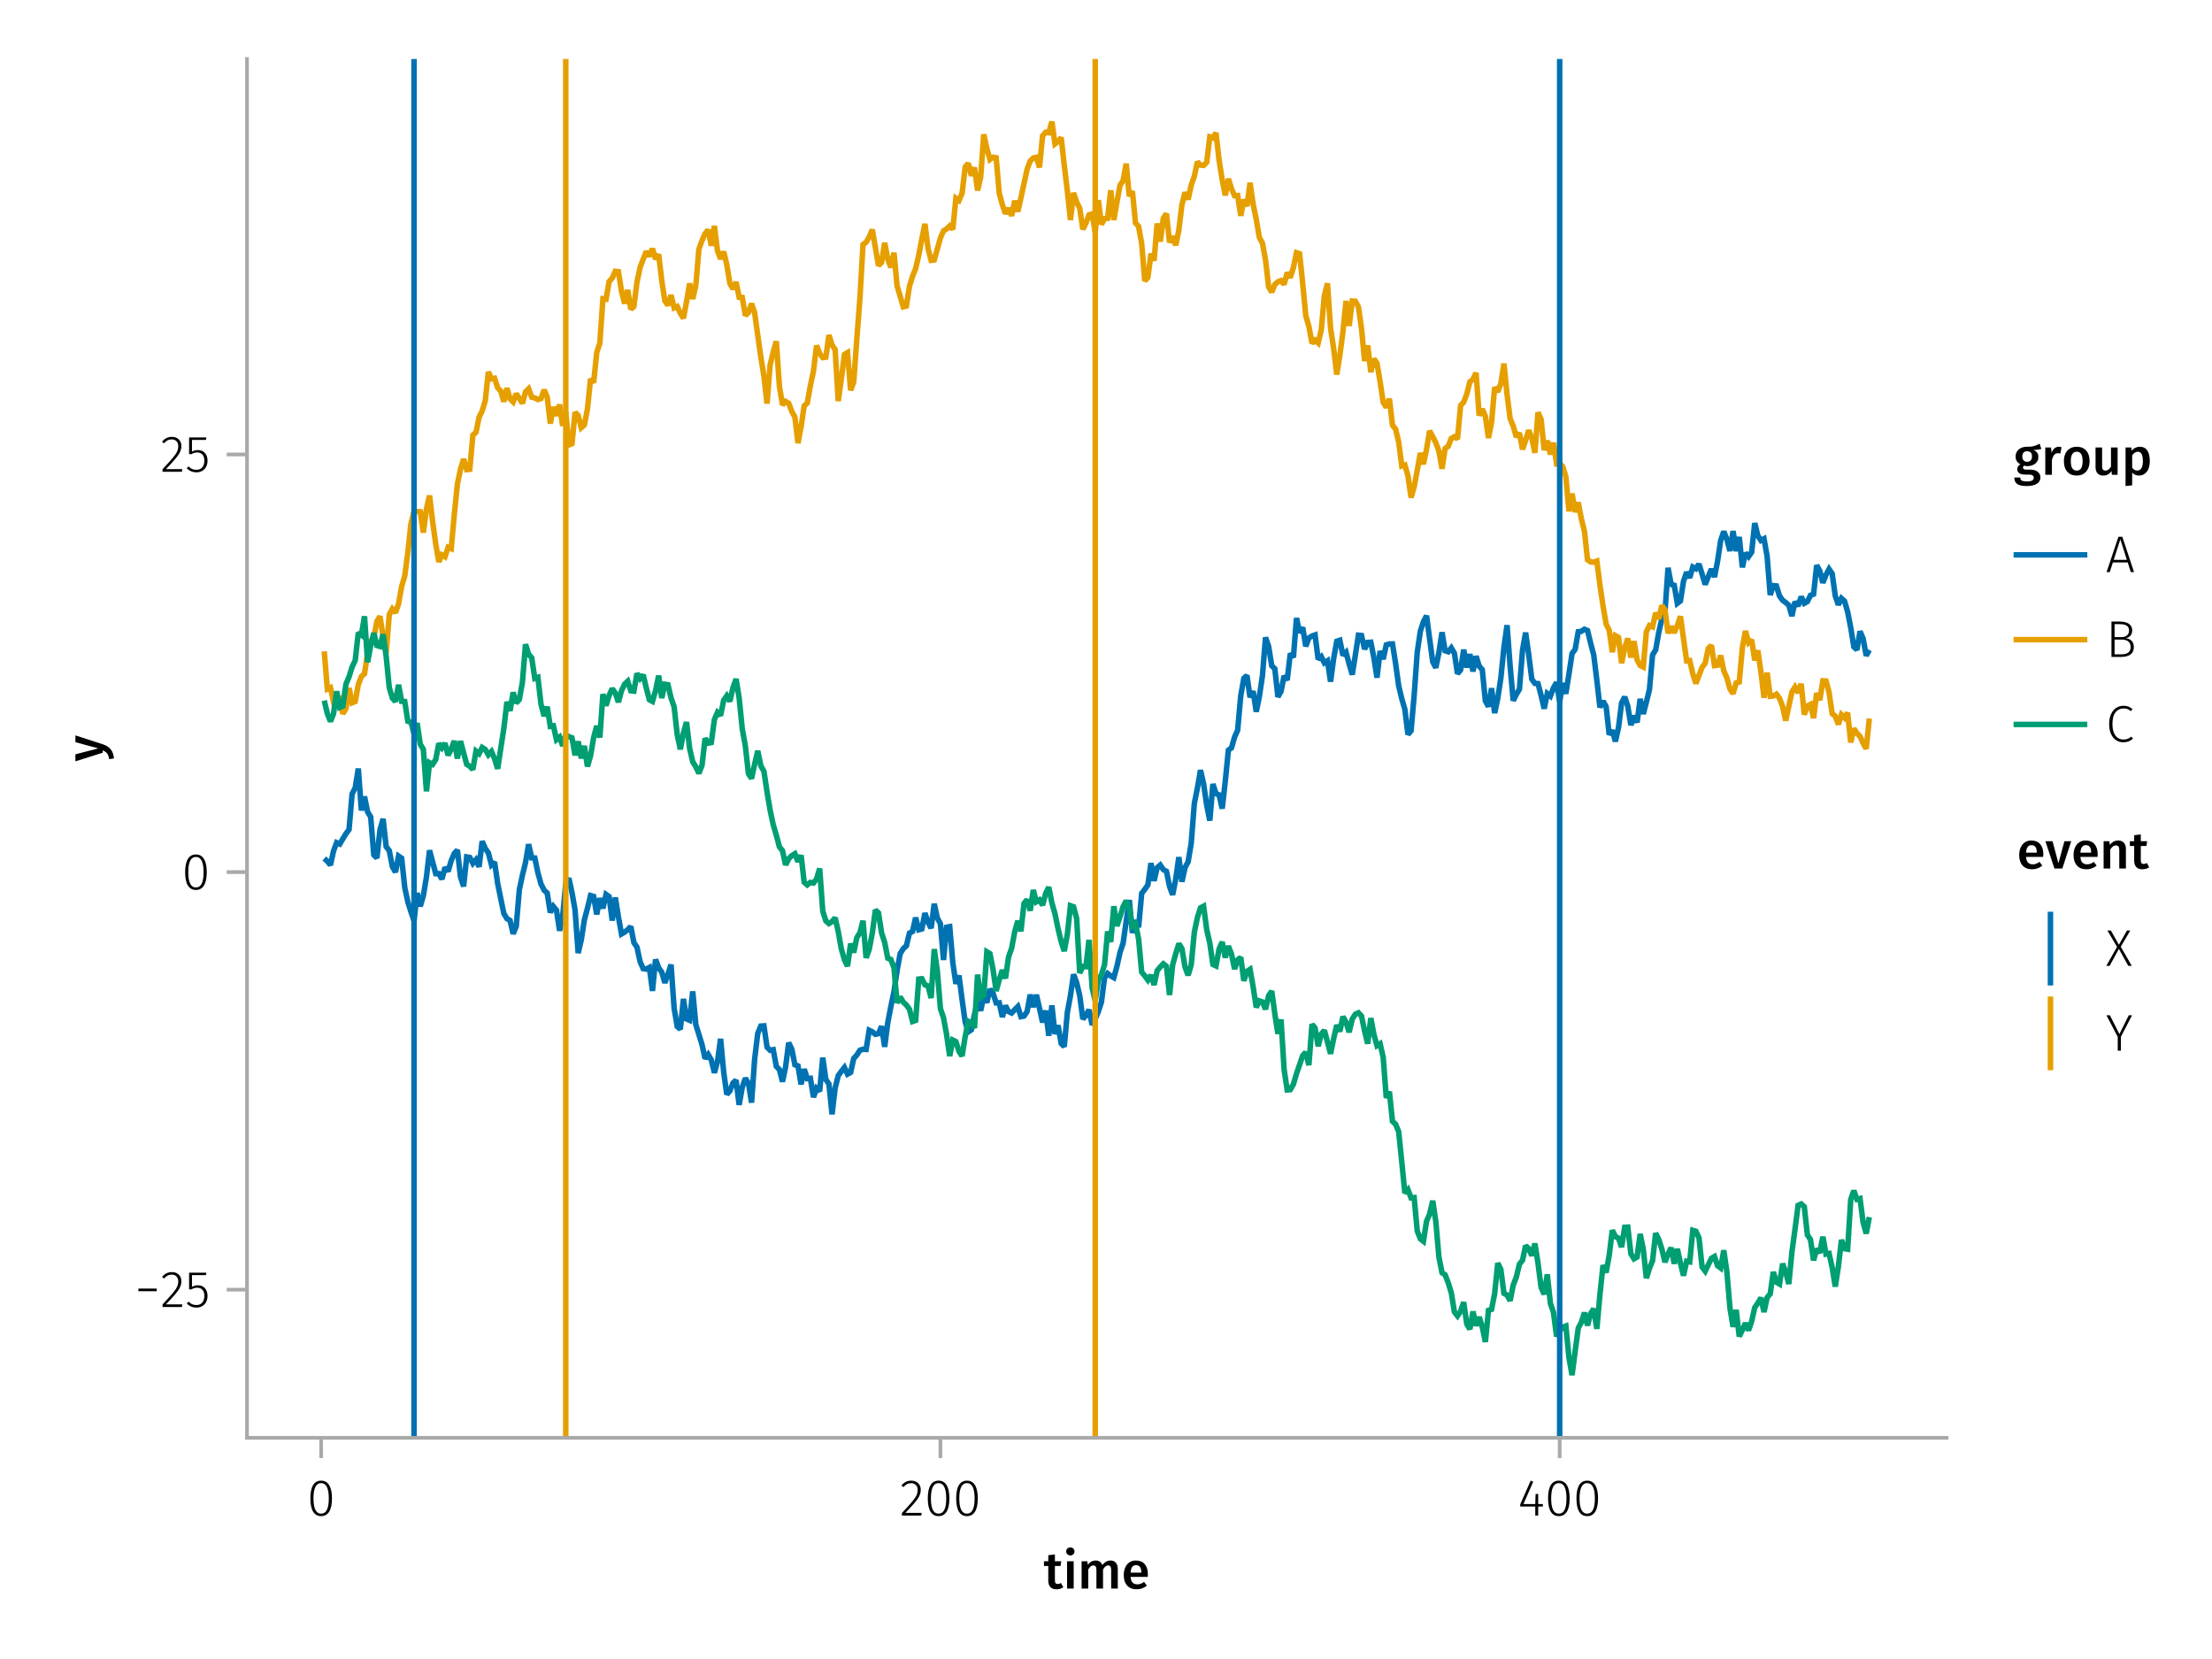 <?xml version="1.0" encoding="UTF-8"?>
<svg xmlns="http://www.w3.org/2000/svg" xmlns:xlink="http://www.w3.org/1999/xlink" width="600" height="450" viewBox="0 0 600 450">
<defs>
<g>
<g id="glyph-0-0-b5075c8b">
<path d="M 5.312 -0.344 C 5.051 -0.156 4.758 -0.02 4.438 0.062 C 4.125 0.156 3.797 0.203 3.453 0.203 C 2.723 0.203 2.172 0 1.797 -0.406 C 1.422 -0.812 1.234 -1.414 1.234 -2.219 L 1.234 -6.125 L 0.062 -6.125 L 0.062 -7.406 L 1.234 -7.406 L 1.234 -9.047 L 3.031 -9.25 L 3.031 -7.406 L 4.75 -7.406 L 4.562 -6.125 L 3.031 -6.125 L 3.031 -2.25 C 3.031 -1.883 3.094 -1.625 3.219 -1.469 C 3.344 -1.312 3.539 -1.234 3.812 -1.234 C 4.082 -1.234 4.375 -1.32 4.688 -1.5 Z M 5.312 -0.344 "/>
</g>
<g id="glyph-1-0-b5075c8b">
<path d="M 2.875 -7.406 L 2.875 0 L 1.078 0 L 1.078 -7.406 Z M 1.969 -11.156 C 2.301 -11.156 2.57 -11.051 2.781 -10.844 C 2.988 -10.633 3.094 -10.375 3.094 -10.062 C 3.094 -9.758 2.988 -9.504 2.781 -9.297 C 2.57 -9.086 2.301 -8.984 1.969 -8.984 C 1.633 -8.984 1.363 -9.086 1.156 -9.297 C 0.945 -9.504 0.844 -9.758 0.844 -10.062 C 0.844 -10.375 0.945 -10.633 1.156 -10.844 C 1.363 -11.051 1.633 -11.156 1.969 -11.156 Z M 1.969 -11.156 "/>
</g>
<g id="glyph-2-0-b5075c8b">
<path d="M 8.938 -7.609 C 9.531 -7.609 10.004 -7.406 10.359 -7 C 10.711 -6.594 10.891 -6.047 10.891 -5.359 L 10.891 0 L 9.094 0 L 9.094 -5.078 C 9.094 -5.867 8.82 -6.266 8.281 -6.266 C 8 -6.266 7.75 -6.172 7.531 -5.984 C 7.32 -5.805 7.109 -5.531 6.891 -5.156 L 6.891 0 L 5.094 0 L 5.094 -5.078 C 5.094 -5.867 4.82 -6.266 4.281 -6.266 C 3.988 -6.266 3.734 -6.172 3.516 -5.984 C 3.305 -5.805 3.094 -5.531 2.875 -5.156 L 2.875 0 L 1.078 0 L 1.078 -7.406 L 2.625 -7.406 L 2.766 -6.438 C 3.328 -7.219 4.039 -7.609 4.906 -7.609 C 5.344 -7.609 5.719 -7.5 6.031 -7.281 C 6.344 -7.062 6.566 -6.758 6.703 -6.375 C 7.004 -6.77 7.332 -7.07 7.688 -7.281 C 8.051 -7.5 8.469 -7.609 8.938 -7.609 Z M 8.938 -7.609 "/>
</g>
<g id="glyph-2-1-b5075c8b">
<path d="M 7.156 -3.875 C 7.156 -3.781 7.141 -3.539 7.109 -3.156 L 2.469 -3.156 C 2.52 -2.438 2.703 -1.922 3.016 -1.609 C 3.336 -1.297 3.758 -1.141 4.281 -1.141 C 4.613 -1.141 4.922 -1.191 5.203 -1.297 C 5.492 -1.41 5.801 -1.582 6.125 -1.812 L 6.875 -0.781 C 6.051 -0.125 5.133 0.203 4.125 0.203 C 3 0.203 2.129 -0.141 1.516 -0.828 C 0.91 -1.516 0.609 -2.457 0.609 -3.656 C 0.609 -4.406 0.738 -5.082 1 -5.688 C 1.258 -6.289 1.633 -6.758 2.125 -7.094 C 2.625 -7.438 3.211 -7.609 3.891 -7.609 C 4.93 -7.609 5.734 -7.281 6.297 -6.625 C 6.867 -5.969 7.156 -5.051 7.156 -3.875 Z M 5.375 -4.391 C 5.375 -5.691 4.895 -6.344 3.938 -6.344 C 3.5 -6.344 3.156 -6.18 2.906 -5.859 C 2.656 -5.535 2.508 -5.02 2.469 -4.312 L 5.375 -4.312 Z M 5.375 -4.391 "/>
</g>
<g id="glyph-3-0-b5075c8b">
<path d="M 3.844 -9.469 C 4.812 -9.469 5.539 -9.055 6.031 -8.234 C 6.531 -7.422 6.781 -6.223 6.781 -4.641 C 6.781 -3.078 6.531 -1.883 6.031 -1.062 C 5.531 -0.25 4.801 0.156 3.844 0.156 C 2.883 0.156 2.156 -0.25 1.656 -1.062 C 1.164 -1.883 0.922 -3.082 0.922 -4.656 C 0.922 -6.238 1.164 -7.438 1.656 -8.25 C 2.156 -9.062 2.883 -9.469 3.844 -9.469 Z M 3.844 -8.797 C 2.457 -8.797 1.766 -7.414 1.766 -4.656 C 1.766 -1.895 2.457 -0.516 3.844 -0.516 C 4.531 -0.516 5.047 -0.848 5.391 -1.516 C 5.742 -2.191 5.922 -3.234 5.922 -4.641 C 5.922 -6.055 5.742 -7.102 5.391 -7.781 C 5.047 -8.457 4.531 -8.797 3.844 -8.797 Z M 3.844 -8.797 "/>
</g>
<g id="glyph-4-0-b5075c8b">
<path d="M 3.156 -9.469 C 3.938 -9.469 4.555 -9.238 5.016 -8.781 C 5.484 -8.32 5.719 -7.734 5.719 -7.016 C 5.719 -6.41 5.586 -5.844 5.328 -5.312 C 5.078 -4.781 4.68 -4.195 4.141 -3.562 C 3.609 -2.926 2.742 -1.977 1.547 -0.719 L 5.969 -0.719 L 5.859 0 L 0.609 0 L 0.609 -0.688 C 1.879 -2.051 2.789 -3.062 3.344 -3.719 C 3.906 -4.375 4.301 -4.941 4.531 -5.422 C 4.758 -5.898 4.875 -6.414 4.875 -6.969 C 4.875 -7.52 4.711 -7.957 4.391 -8.281 C 4.066 -8.613 3.641 -8.781 3.109 -8.781 C 2.68 -8.781 2.301 -8.691 1.969 -8.516 C 1.633 -8.336 1.316 -8.07 1.016 -7.719 L 0.469 -8.141 C 0.832 -8.586 1.234 -8.922 1.672 -9.141 C 2.109 -9.359 2.602 -9.469 3.156 -9.469 Z M 3.156 -9.469 "/>
</g>
<g id="glyph-4-1-b5075c8b">
<path d="M 3.844 -9.469 C 4.812 -9.469 5.539 -9.055 6.031 -8.234 C 6.531 -7.422 6.781 -6.223 6.781 -4.641 C 6.781 -3.078 6.531 -1.883 6.031 -1.062 C 5.531 -0.25 4.801 0.156 3.844 0.156 C 2.883 0.156 2.156 -0.25 1.656 -1.062 C 1.164 -1.883 0.922 -3.082 0.922 -4.656 C 0.922 -6.238 1.164 -7.438 1.656 -8.25 C 2.156 -9.062 2.883 -9.469 3.844 -9.469 Z M 3.844 -8.797 C 2.457 -8.797 1.766 -7.414 1.766 -4.656 C 1.766 -1.895 2.457 -0.516 3.844 -0.516 C 4.531 -0.516 5.047 -0.848 5.391 -1.516 C 5.742 -2.191 5.922 -3.234 5.922 -4.641 C 5.922 -6.055 5.742 -7.102 5.391 -7.781 C 5.047 -8.457 4.531 -8.797 3.844 -8.797 Z M 3.844 -8.797 "/>
</g>
<g id="glyph-5-0-b5075c8b">
<path d="M 3.844 -9.469 C 4.812 -9.469 5.539 -9.055 6.031 -8.234 C 6.531 -7.422 6.781 -6.223 6.781 -4.641 C 6.781 -3.078 6.531 -1.883 6.031 -1.062 C 5.531 -0.25 4.801 0.156 3.844 0.156 C 2.883 0.156 2.156 -0.25 1.656 -1.062 C 1.164 -1.883 0.922 -3.082 0.922 -4.656 C 0.922 -6.238 1.164 -7.438 1.656 -8.25 C 2.156 -9.062 2.883 -9.469 3.844 -9.469 Z M 3.844 -8.797 C 2.457 -8.797 1.766 -7.414 1.766 -4.656 C 1.766 -1.895 2.457 -0.516 3.844 -0.516 C 4.531 -0.516 5.047 -0.848 5.391 -1.516 C 5.742 -2.191 5.922 -3.234 5.922 -4.641 C 5.922 -6.055 5.742 -7.102 5.391 -7.781 C 5.047 -8.457 4.531 -8.797 3.844 -8.797 Z M 3.844 -8.797 "/>
</g>
<g id="glyph-6-0-b5075c8b">
<path d="M 6.766 -3.125 L 6.766 -2.453 L 5.5 -2.453 L 5.5 0 L 4.703 0 L 4.703 -2.453 L 0.625 -2.453 L 0.625 -3.047 L 3.469 -9.469 L 4.156 -9.188 L 1.5 -3.125 L 4.703 -3.125 L 4.797 -5.859 L 5.5 -5.859 L 5.5 -3.125 Z M 6.766 -3.125 "/>
</g>
<g id="glyph-6-1-b5075c8b">
<path d="M 3.844 -9.469 C 4.812 -9.469 5.539 -9.055 6.031 -8.234 C 6.531 -7.422 6.781 -6.223 6.781 -4.641 C 6.781 -3.078 6.531 -1.883 6.031 -1.062 C 5.531 -0.25 4.801 0.156 3.844 0.156 C 2.883 0.156 2.156 -0.25 1.656 -1.062 C 1.164 -1.883 0.922 -3.082 0.922 -4.656 C 0.922 -6.238 1.164 -7.438 1.656 -8.25 C 2.156 -9.062 2.883 -9.469 3.844 -9.469 Z M 3.844 -8.797 C 2.457 -8.797 1.766 -7.414 1.766 -4.656 C 1.766 -1.895 2.457 -0.516 3.844 -0.516 C 4.531 -0.516 5.047 -0.848 5.391 -1.516 C 5.742 -2.191 5.922 -3.234 5.922 -4.641 C 5.922 -6.055 5.742 -7.102 5.391 -7.781 C 5.047 -8.457 4.531 -8.797 3.844 -8.797 Z M 3.844 -8.797 "/>
</g>
<g id="glyph-6-2-b5075c8b">
<path d="M 7.125 -9.594 L 4.094 -3.75 L 4.094 0 L 3.25 0 L 3.25 -3.734 L 0.188 -9.594 L 1.125 -9.594 L 3.703 -4.5 L 6.234 -9.594 Z M 7.125 -9.594 "/>
</g>
<g id="glyph-7-0-b5075c8b">
<path d="M 0.031 -4.656 C 0.945 -4.363 1.656 -3.91 2.156 -3.297 C 2.664 -2.691 2.961 -1.863 3.047 -0.812 L 1.75 -0.625 C 1.676 -1.113 1.57 -1.504 1.438 -1.797 C 1.301 -2.086 1.117 -2.32 0.891 -2.5 C 0.672 -2.676 0.375 -2.844 0 -3 L 0 -2.375 L -7.406 -0.031 L -7.406 -1.938 L -1.188 -3.547 L -7.406 -5.219 L -7.406 -7.062 Z M 0.031 -4.656 "/>
</g>
<g id="glyph-8-0-b5075c8b">
<path d="M 0.969 -4.281 L 0.969 -5 L 5.938 -5 L 5.938 -4.281 Z M 0.969 -4.281 "/>
</g>
<g id="glyph-8-1-b5075c8b">
<path d="M 3.156 -9.469 C 3.938 -9.469 4.555 -9.238 5.016 -8.781 C 5.484 -8.32 5.719 -7.734 5.719 -7.016 C 5.719 -6.41 5.586 -5.844 5.328 -5.312 C 5.078 -4.781 4.68 -4.195 4.141 -3.562 C 3.609 -2.926 2.742 -1.977 1.547 -0.719 L 5.969 -0.719 L 5.859 0 L 0.609 0 L 0.609 -0.688 C 1.879 -2.051 2.789 -3.062 3.344 -3.719 C 3.906 -4.375 4.301 -4.941 4.531 -5.422 C 4.758 -5.898 4.875 -6.414 4.875 -6.969 C 4.875 -7.52 4.711 -7.957 4.391 -8.281 C 4.066 -8.613 3.641 -8.781 3.109 -8.781 C 2.68 -8.781 2.301 -8.691 1.969 -8.516 C 1.633 -8.336 1.316 -8.07 1.016 -7.719 L 0.469 -8.141 C 0.832 -8.586 1.234 -8.922 1.672 -9.141 C 2.109 -9.359 2.602 -9.469 3.156 -9.469 Z M 3.156 -9.469 "/>
</g>
<g id="glyph-8-2-b5075c8b">
<path d="M 5.672 -8.641 L 1.891 -8.641 L 1.891 -5.453 C 2.398 -5.742 2.93 -5.891 3.484 -5.891 C 4.285 -5.891 4.922 -5.629 5.391 -5.109 C 5.867 -4.598 6.109 -3.895 6.109 -3 C 6.109 -2.395 5.984 -1.848 5.734 -1.359 C 5.484 -0.879 5.129 -0.504 4.672 -0.234 C 4.223 0.023 3.703 0.156 3.109 0.156 C 2.066 0.156 1.188 -0.219 0.469 -0.969 L 0.984 -1.453 C 1.273 -1.141 1.586 -0.906 1.922 -0.75 C 2.266 -0.602 2.66 -0.531 3.109 -0.531 C 3.773 -0.531 4.297 -0.75 4.672 -1.188 C 5.055 -1.633 5.25 -2.242 5.25 -3.016 C 5.25 -3.754 5.07 -4.305 4.719 -4.672 C 4.375 -5.047 3.898 -5.234 3.297 -5.234 C 3.004 -5.234 2.742 -5.195 2.516 -5.125 C 2.285 -5.062 2.031 -4.945 1.75 -4.781 L 1.109 -4.781 L 1.109 -9.312 L 5.797 -9.312 Z M 5.672 -8.641 "/>
</g>
<g id="glyph-8-3-b5075c8b">
<path d="M 3.844 -9.469 C 4.812 -9.469 5.539 -9.055 6.031 -8.234 C 6.531 -7.422 6.781 -6.223 6.781 -4.641 C 6.781 -3.078 6.531 -1.883 6.031 -1.062 C 5.531 -0.25 4.801 0.156 3.844 0.156 C 2.883 0.156 2.156 -0.25 1.656 -1.062 C 1.164 -1.883 0.922 -3.082 0.922 -4.656 C 0.922 -6.238 1.164 -7.438 1.656 -8.25 C 2.156 -9.062 2.883 -9.469 3.844 -9.469 Z M 3.844 -8.797 C 2.457 -8.797 1.766 -7.414 1.766 -4.656 C 1.766 -1.895 2.457 -0.516 3.844 -0.516 C 4.531 -0.516 5.047 -0.848 5.391 -1.516 C 5.742 -2.191 5.922 -3.234 5.922 -4.641 C 5.922 -6.055 5.742 -7.102 5.391 -7.781 C 5.047 -8.457 4.531 -8.797 3.844 -8.797 Z M 3.844 -8.797 "/>
</g>
<g id="glyph-9-0-b5075c8b">
<path d="M 3.156 -9.469 C 3.938 -9.469 4.555 -9.238 5.016 -8.781 C 5.484 -8.32 5.719 -7.734 5.719 -7.016 C 5.719 -6.41 5.586 -5.844 5.328 -5.312 C 5.078 -4.781 4.68 -4.195 4.141 -3.562 C 3.609 -2.926 2.742 -1.977 1.547 -0.719 L 5.969 -0.719 L 5.859 0 L 0.609 0 L 0.609 -0.688 C 1.879 -2.051 2.789 -3.062 3.344 -3.719 C 3.906 -4.375 4.301 -4.941 4.531 -5.422 C 4.758 -5.898 4.875 -6.414 4.875 -6.969 C 4.875 -7.52 4.711 -7.957 4.391 -8.281 C 4.066 -8.613 3.641 -8.781 3.109 -8.781 C 2.68 -8.781 2.301 -8.691 1.969 -8.516 C 1.633 -8.336 1.316 -8.07 1.016 -7.719 L 0.469 -8.141 C 0.832 -8.586 1.234 -8.922 1.672 -9.141 C 2.109 -9.359 2.602 -9.469 3.156 -9.469 Z M 3.156 -9.469 "/>
</g>
<g id="glyph-9-1-b5075c8b">
<path d="M 5.672 -8.641 L 1.891 -8.641 L 1.891 -5.453 C 2.398 -5.742 2.93 -5.891 3.484 -5.891 C 4.285 -5.891 4.922 -5.629 5.391 -5.109 C 5.867 -4.598 6.109 -3.895 6.109 -3 C 6.109 -2.395 5.984 -1.848 5.734 -1.359 C 5.484 -0.879 5.129 -0.504 4.672 -0.234 C 4.223 0.023 3.703 0.156 3.109 0.156 C 2.066 0.156 1.188 -0.219 0.469 -0.969 L 0.984 -1.453 C 1.273 -1.141 1.586 -0.906 1.922 -0.75 C 2.266 -0.602 2.66 -0.531 3.109 -0.531 C 3.773 -0.531 4.297 -0.75 4.672 -1.188 C 5.055 -1.633 5.25 -2.242 5.25 -3.016 C 5.25 -3.754 5.07 -4.305 4.719 -4.672 C 4.375 -5.047 3.898 -5.234 3.297 -5.234 C 3.004 -5.234 2.742 -5.195 2.516 -5.125 C 2.285 -5.062 2.031 -4.945 1.75 -4.781 L 1.109 -4.781 L 1.109 -9.312 L 5.797 -9.312 Z M 5.672 -8.641 "/>
</g>
<g id="glyph-10-0-b5075c8b">
<path d="M 7.516 -7.016 C 7.035 -6.848 6.32 -6.766 5.375 -6.766 C 5.832 -6.555 6.172 -6.301 6.391 -6 C 6.609 -5.695 6.719 -5.316 6.719 -4.859 C 6.719 -4.367 6.598 -3.938 6.359 -3.562 C 6.117 -3.195 5.77 -2.906 5.312 -2.688 C 4.863 -2.469 4.336 -2.359 3.734 -2.359 C 3.398 -2.359 3.109 -2.398 2.859 -2.484 C 2.648 -2.336 2.547 -2.156 2.547 -1.938 C 2.547 -1.582 2.844 -1.406 3.438 -1.406 L 4.578 -1.406 C 5.117 -1.406 5.594 -1.316 6 -1.141 C 6.406 -0.961 6.719 -0.711 6.938 -0.391 C 7.164 -0.078 7.281 0.281 7.281 0.688 C 7.281 1.438 6.961 2.016 6.328 2.422 C 5.691 2.836 4.773 3.047 3.578 3.047 C 2.723 3.047 2.051 2.957 1.562 2.781 C 1.07 2.602 0.723 2.348 0.516 2.016 C 0.305 1.68 0.203 1.254 0.203 0.734 L 1.812 0.734 C 1.812 0.992 1.859 1.195 1.953 1.344 C 2.055 1.488 2.238 1.598 2.5 1.672 C 2.758 1.754 3.129 1.797 3.609 1.797 C 4.297 1.797 4.773 1.707 5.047 1.531 C 5.328 1.363 5.469 1.125 5.469 0.812 C 5.469 0.531 5.359 0.312 5.141 0.156 C 4.93 0.008 4.625 -0.062 4.219 -0.062 L 3.094 -0.062 C 2.395 -0.062 1.867 -0.195 1.516 -0.469 C 1.16 -0.738 0.984 -1.082 0.984 -1.5 C 0.984 -1.758 1.055 -2.008 1.203 -2.25 C 1.359 -2.5 1.57 -2.707 1.844 -2.875 C 1.395 -3.102 1.066 -3.383 0.859 -3.719 C 0.648 -4.062 0.547 -4.473 0.547 -4.953 C 0.547 -5.484 0.676 -5.945 0.938 -6.344 C 1.195 -6.75 1.555 -7.062 2.016 -7.281 C 2.484 -7.5 3.016 -7.609 3.609 -7.609 C 4.391 -7.598 5.02 -7.66 5.5 -7.797 C 5.988 -7.93 6.508 -8.145 7.062 -8.438 Z M 3.641 -6.391 C 3.234 -6.391 2.914 -6.258 2.688 -6 C 2.469 -5.75 2.359 -5.41 2.359 -4.984 C 2.359 -4.535 2.473 -4.18 2.703 -3.922 C 2.93 -3.66 3.254 -3.531 3.672 -3.531 C 4.098 -3.531 4.422 -3.656 4.641 -3.906 C 4.867 -4.164 4.984 -4.531 4.984 -5 C 4.984 -5.926 4.535 -6.391 3.641 -6.391 Z M 3.641 -6.391 "/>
</g>
<g id="glyph-10-1-b5075c8b">
<path d="M 7 0 L 5.453 0 L 5.344 -1.031 C 5.07 -0.613 4.754 -0.301 4.391 -0.094 C 4.023 0.102 3.586 0.203 3.078 0.203 C 2.422 0.203 1.91 0 1.547 -0.406 C 1.191 -0.812 1.016 -1.375 1.016 -2.094 L 1.016 -7.406 L 2.797 -7.406 L 2.797 -2.312 C 2.797 -1.895 2.867 -1.594 3.016 -1.406 C 3.16 -1.227 3.391 -1.141 3.703 -1.141 C 4.273 -1.141 4.773 -1.492 5.203 -2.203 L 5.203 -7.406 L 7 -7.406 Z M 7 0 "/>
</g>
<g id="glyph-11-0-b5075c8b">
<path d="M 4.734 -7.609 C 5.004 -7.609 5.25 -7.57 5.469 -7.5 L 5.172 -5.766 C 4.941 -5.828 4.723 -5.859 4.516 -5.859 C 4.066 -5.859 3.719 -5.695 3.469 -5.375 C 3.219 -5.062 3.02 -4.586 2.875 -3.953 L 2.875 0 L 1.078 0 L 1.078 -7.406 L 2.625 -7.406 L 2.797 -5.953 C 2.973 -6.484 3.227 -6.891 3.562 -7.172 C 3.906 -7.461 4.297 -7.609 4.734 -7.609 Z M 4.734 -7.609 "/>
</g>
<g id="glyph-11-1-b5075c8b">
<path d="M 4.906 -7.609 C 5.844 -7.609 6.535 -7.27 6.984 -6.594 C 7.43 -5.914 7.656 -4.957 7.656 -3.719 C 7.656 -2.957 7.539 -2.281 7.312 -1.688 C 7.082 -1.094 6.742 -0.629 6.297 -0.297 C 5.859 0.035 5.336 0.203 4.734 0.203 C 3.953 0.203 3.332 -0.066 2.875 -0.609 L 2.875 2.859 L 1.078 3.047 L 1.078 -7.406 L 2.641 -7.406 L 2.75 -6.5 C 3.031 -6.875 3.359 -7.148 3.734 -7.328 C 4.109 -7.516 4.5 -7.609 4.906 -7.609 Z M 4.234 -1.156 C 5.266 -1.156 5.781 -2.004 5.781 -3.703 C 5.781 -4.609 5.66 -5.258 5.422 -5.656 C 5.191 -6.062 4.844 -6.266 4.375 -6.266 C 4.082 -6.266 3.805 -6.172 3.547 -5.984 C 3.285 -5.805 3.062 -5.566 2.875 -5.266 L 2.875 -1.938 C 3.219 -1.414 3.672 -1.156 4.234 -1.156 Z M 4.234 -1.156 "/>
</g>
<g id="glyph-12-0-b5075c8b">
<path d="M 4.109 -7.609 C 5.191 -7.609 6.039 -7.258 6.656 -6.562 C 7.27 -5.875 7.578 -4.922 7.578 -3.703 C 7.578 -2.93 7.438 -2.25 7.156 -1.656 C 6.875 -1.062 6.473 -0.602 5.953 -0.281 C 5.43 0.039 4.812 0.203 4.094 0.203 C 3 0.203 2.145 -0.141 1.531 -0.828 C 0.914 -1.523 0.609 -2.484 0.609 -3.703 C 0.609 -4.484 0.742 -5.164 1.016 -5.75 C 1.297 -6.344 1.703 -6.801 2.234 -7.125 C 2.766 -7.445 3.391 -7.609 4.109 -7.609 Z M 4.109 -6.266 C 3.023 -6.266 2.484 -5.41 2.484 -3.703 C 2.484 -2.828 2.617 -2.18 2.891 -1.766 C 3.16 -1.348 3.562 -1.141 4.094 -1.141 C 4.625 -1.141 5.02 -1.348 5.281 -1.766 C 5.551 -2.191 5.688 -2.836 5.688 -3.703 C 5.688 -4.578 5.551 -5.223 5.281 -5.641 C 5.02 -6.055 4.629 -6.266 4.109 -6.266 Z M 4.109 -6.266 "/>
</g>
<g id="glyph-13-0-b5075c8b">
<path d="M 6.797 0 L 5.953 -2.625 L 1.922 -2.625 L 1.078 0 L 0.219 0 L 3.438 -9.594 L 4.484 -9.594 L 7.672 0 Z M 2.156 -3.328 L 5.719 -3.328 L 3.953 -8.906 Z M 2.156 -3.328 "/>
</g>
<g id="glyph-13-1-b5075c8b">
<path d="M 5.406 -5.078 C 6.062 -5.004 6.594 -4.773 7 -4.391 C 7.406 -4.004 7.609 -3.426 7.609 -2.656 C 7.609 -1.758 7.305 -1.094 6.703 -0.656 C 6.098 -0.219 5.254 0 4.172 0 L 1.547 0 L 1.547 -9.594 L 3.703 -9.594 C 4.805 -9.594 5.66 -9.391 6.266 -8.984 C 6.867 -8.586 7.172 -7.992 7.172 -7.203 C 7.172 -6.609 7.008 -6.129 6.688 -5.766 C 6.363 -5.398 5.938 -5.172 5.406 -5.078 Z M 2.391 -8.891 L 2.391 -5.375 L 4.328 -5.375 C 4.922 -5.375 5.398 -5.531 5.766 -5.844 C 6.129 -6.156 6.312 -6.586 6.312 -7.141 C 6.312 -7.766 6.098 -8.211 5.672 -8.484 C 5.254 -8.754 4.625 -8.891 3.781 -8.891 Z M 4.172 -0.703 C 5.891 -0.703 6.75 -1.352 6.75 -2.656 C 6.75 -3.352 6.535 -3.867 6.109 -4.203 C 5.68 -4.535 5.117 -4.703 4.422 -4.703 L 2.391 -4.703 L 2.391 -0.703 Z M 4.172 -0.703 "/>
</g>
<g id="glyph-13-2-b5075c8b">
<path d="M 4.797 -9.75 C 5.328 -9.75 5.773 -9.676 6.141 -9.531 C 6.516 -9.383 6.891 -9.16 7.266 -8.859 L 6.812 -8.297 C 6.488 -8.555 6.176 -8.742 5.875 -8.859 C 5.582 -8.973 5.242 -9.031 4.859 -9.031 C 3.953 -9.031 3.219 -8.68 2.656 -7.984 C 2.094 -7.297 1.812 -6.234 1.812 -4.797 C 1.812 -3.867 1.941 -3.086 2.203 -2.453 C 2.461 -1.816 2.816 -1.348 3.266 -1.047 C 3.723 -0.742 4.238 -0.594 4.812 -0.594 C 5.27 -0.594 5.656 -0.66 5.969 -0.797 C 6.289 -0.93 6.613 -1.129 6.938 -1.391 L 7.375 -0.844 C 6.676 -0.176 5.812 0.156 4.781 0.156 C 4.039 0.156 3.379 -0.035 2.797 -0.422 C 2.211 -0.805 1.754 -1.367 1.422 -2.109 C 1.086 -2.848 0.922 -3.742 0.922 -4.797 C 0.922 -5.859 1.094 -6.758 1.438 -7.5 C 1.781 -8.238 2.242 -8.797 2.828 -9.172 C 3.41 -9.555 4.066 -9.75 4.797 -9.75 Z M 4.797 -9.75 "/>
</g>
<g id="glyph-13-3-b5075c8b">
<path d="M 4.062 -5.188 L 7.062 0 L 6.109 0 L 3.562 -4.609 L 1.047 0 L 0.141 0 L 3.062 -5.156 L 0.438 -9.594 L 1.391 -9.594 L 3.562 -5.719 L 5.75 -9.594 L 6.656 -9.594 Z M 4.062 -5.188 "/>
</g>
<g id="glyph-14-0-b5075c8b">
<path d="M 7.156 -3.875 C 7.156 -3.781 7.141 -3.539 7.109 -3.156 L 2.469 -3.156 C 2.52 -2.438 2.703 -1.922 3.016 -1.609 C 3.336 -1.297 3.758 -1.141 4.281 -1.141 C 4.613 -1.141 4.922 -1.191 5.203 -1.297 C 5.492 -1.41 5.801 -1.582 6.125 -1.812 L 6.875 -0.781 C 6.051 -0.125 5.133 0.203 4.125 0.203 C 3 0.203 2.129 -0.141 1.516 -0.828 C 0.91 -1.516 0.609 -2.457 0.609 -3.656 C 0.609 -4.406 0.738 -5.082 1 -5.688 C 1.258 -6.289 1.633 -6.758 2.125 -7.094 C 2.625 -7.438 3.211 -7.609 3.891 -7.609 C 4.93 -7.609 5.734 -7.281 6.297 -6.625 C 6.867 -5.969 7.156 -5.051 7.156 -3.875 Z M 5.375 -4.391 C 5.375 -5.691 4.895 -6.344 3.938 -6.344 C 3.5 -6.344 3.156 -6.18 2.906 -5.859 C 2.656 -5.535 2.508 -5.02 2.469 -4.312 L 5.375 -4.312 Z M 5.375 -4.391 "/>
</g>
<g id="glyph-14-1-b5075c8b">
<path d="M 7.031 -7.406 L 4.625 0 L 2.484 0 L 0.031 -7.406 L 1.969 -7.406 L 3.562 -1.438 L 5.188 -7.406 Z M 7.031 -7.406 "/>
</g>
<g id="glyph-14-2-b5075c8b">
<path d="M 5.312 -0.344 C 5.051 -0.156 4.758 -0.02 4.438 0.062 C 4.125 0.156 3.797 0.203 3.453 0.203 C 2.723 0.203 2.172 0 1.797 -0.406 C 1.422 -0.812 1.234 -1.414 1.234 -2.219 L 1.234 -6.125 L 0.062 -6.125 L 0.062 -7.406 L 1.234 -7.406 L 1.234 -9.047 L 3.031 -9.25 L 3.031 -7.406 L 4.75 -7.406 L 4.562 -6.125 L 3.031 -6.125 L 3.031 -2.25 C 3.031 -1.883 3.094 -1.625 3.219 -1.469 C 3.344 -1.312 3.539 -1.234 3.812 -1.234 C 4.082 -1.234 4.375 -1.32 4.688 -1.5 Z M 5.312 -0.344 "/>
</g>
<g id="glyph-15-0-b5075c8b">
<path d="M 5.031 -7.609 C 5.688 -7.609 6.195 -7.41 6.562 -7.016 C 6.938 -6.617 7.125 -6.066 7.125 -5.359 L 7.125 0 L 5.328 0 L 5.328 -5.078 C 5.328 -5.516 5.25 -5.82 5.094 -6 C 4.945 -6.176 4.723 -6.266 4.422 -6.266 C 4.117 -6.266 3.844 -6.172 3.594 -5.984 C 3.344 -5.797 3.102 -5.52 2.875 -5.156 L 2.875 0 L 1.078 0 L 1.078 -7.406 L 2.625 -7.406 L 2.766 -6.438 C 3.379 -7.219 4.133 -7.609 5.031 -7.609 Z M 5.031 -7.609 "/>
</g>
</g>
<clipPath id="clip-0-b5075c8b">
<path clip-rule="nonzero" d="M 111 16 L 114 16 L 114 390 L 111 390 Z M 111 16 "/>
</clipPath>
<clipPath id="clip-1-b5075c8b">
<path clip-rule="nonzero" d="M 422 16 L 424 16 L 424 390 L 422 390 Z M 422 16 "/>
</clipPath>
<clipPath id="clip-2-b5075c8b">
<path clip-rule="nonzero" d="M 152 16 L 155 16 L 155 390 L 152 390 Z M 152 16 "/>
</clipPath>
<clipPath id="clip-3-b5075c8b">
<path clip-rule="nonzero" d="M 296 16 L 298 16 L 298 390 L 296 390 Z M 296 16 "/>
</clipPath>
</defs>
<rect x="-60" y="-45" width="720" height="540" fill="rgb(100%, 100%, 100%)" fill-opacity="1"/>
<path fill-rule="nonzero" fill="rgb(100%, 100%, 100%)" fill-opacity="1" d="M 67 390 L 528 390 L 528 16 L 67 16 Z M 67 390 "/>
<g fill="rgb(0%, 0%, 0%)" fill-opacity="1">
<use xlink:href="#glyph-0-0-b5075c8b" x="283.108" y="430.89"/>
</g>
<g fill="rgb(0%, 0%, 0%)" fill-opacity="1">
<use xlink:href="#glyph-1-0-b5075c8b" x="288.358" y="430.89"/>
</g>
<g fill="rgb(0%, 0%, 0%)" fill-opacity="1">
<use xlink:href="#glyph-2-0-b5075c8b" x="292.306" y="430.89"/>
</g>
<g fill="rgb(0%, 0%, 0%)" fill-opacity="1">
<use xlink:href="#glyph-2-1-b5075c8b" x="304.206" y="430.89"/>
</g>
<g fill="rgb(0%, 0%, 0%)" fill-opacity="1">
<use xlink:href="#glyph-3-0-b5075c8b" x="83.265" y="411.09"/>
</g>
<g fill="rgb(0%, 0%, 0%)" fill-opacity="1">
<use xlink:href="#glyph-4-0-b5075c8b" x="244.034" y="411.09"/>
</g>
<g fill="rgb(0%, 0%, 0%)" fill-opacity="1">
<use xlink:href="#glyph-5-0-b5075c8b" x="250.74" y="411.09"/>
</g>
<g fill="rgb(0%, 0%, 0%)" fill-opacity="1">
<use xlink:href="#glyph-4-1-b5075c8b" x="258.44" y="411.09"/>
</g>
<g fill="rgb(0%, 0%, 0%)" fill-opacity="1">
<use xlink:href="#glyph-6-0-b5075c8b" x="411.733" y="411.09"/>
</g>
<g fill="rgb(0%, 0%, 0%)" fill-opacity="1">
<use xlink:href="#glyph-6-1-b5075c8b" x="418.985" y="411.09"/>
</g>
<g fill="rgb(0%, 0%, 0%)" fill-opacity="1">
<use xlink:href="#glyph-6-1-b5075c8b" x="426.685" y="411.09"/>
</g>
<g fill="rgb(0%, 0%, 0%)" fill-opacity="1">
<use xlink:href="#glyph-7-0-b5075c8b" x="27.864" y="206.542"/>
</g>
<g fill="rgb(0%, 0%, 0%)" fill-opacity="1">
<use xlink:href="#glyph-8-0-b5075c8b" x="36.574" y="354.52"/>
</g>
<g fill="rgb(0%, 0%, 0%)" fill-opacity="1">
<use xlink:href="#glyph-8-1-b5075c8b" x="43.476" y="354.52"/>
</g>
<g fill="rgb(0%, 0%, 0%)" fill-opacity="1">
<use xlink:href="#glyph-8-2-b5075c8b" x="50.182" y="354.52"/>
</g>
<g fill="rgb(0%, 0%, 0%)" fill-opacity="1">
<use xlink:href="#glyph-8-3-b5075c8b" x="49.3" y="241.242"/>
</g>
<g fill="rgb(0%, 0%, 0%)" fill-opacity="1">
<use xlink:href="#glyph-9-0-b5075c8b" x="43.476" y="127.964"/>
</g>
<g fill="rgb(0%, 0%, 0%)" fill-opacity="1">
<use xlink:href="#glyph-9-1-b5075c8b" x="50.182" y="127.964"/>
</g>
<path fill="none" stroke-width="1.5" stroke-linecap="butt" stroke-linejoin="miter" stroke="rgb(0%, 44.706%, 69.804%)" stroke-opacity="1" stroke-miterlimit="2" d="M 87.953 232.855 L 88.793 233.598 L 89.633 234.641 L 90.473 230.816 L 91.312 228.559 L 92.152 228.938 L 92.992 227.543 L 93.832 226.152 L 94.672 225.043 L 95.512 215.336 L 96.352 213.688 L 97.191 208.465 L 98.031 219.832 L 98.871 216.062 L 99.711 220.215 L 100.551 221.594 L 101.391 231.879 L 102.23 232.727 L 103.07 225.102 L 103.91 222.105 L 104.75 229.668 L 105.59 230.734 L 106.43 235.07 L 107.27 236.57 L 108.109 232.203 L 108.949 232.793 L 109.789 240.742 L 110.629 244.668 L 111.469 247.328 L 112.309 249.762 L 113.152 242.219 L 113.992 245.832 L 114.832 242.945 L 115.672 237.875 L 116.512 230.656 L 117.352 233.801 L 118.191 236.977 L 119.031 236.969 L 119.871 238.473 L 120.711 235.289 L 121.551 236.344 L 122.391 233.441 L 123.23 231.496 L 124.07 230.578 L 124.91 237.871 L 125.75 240.43 L 126.59 232.434 L 127.43 232.578 L 128.27 234.18 L 129.109 233.207 L 129.949 235.109 L 130.789 228.184 L 131.629 230.145 L 132.469 231.348 L 133.309 234.598 L 134.148 233.84 L 134.988 239.625 L 135.828 243.73 L 136.668 247.805 L 137.508 249.18 L 138.348 249.664 L 139.188 253.297 L 140.027 251.266 L 140.867 241.34 L 141.707 237.398 L 142.547 233.98 L 143.387 229 L 144.227 232.699 L 145.066 232.73 L 145.906 236.738 L 146.746 239.781 L 147.586 241.461 L 148.426 242.23 L 149.266 247.504 L 150.105 245.875 L 150.945 246.902 L 151.785 252.461 L 152.625 248.465 L 153.465 239.605 L 154.305 238.215 L 155.145 242.074 L 155.984 246.848 L 156.824 258.52 L 157.664 254.977 L 158.504 249.535 L 159.344 246.375 L 160.184 242.922 L 161.023 243.152 L 161.863 248.031 L 162.703 243.652 L 163.543 246.391 L 164.383 242.605 L 165.223 243.199 L 166.062 249.703 L 166.902 243.445 L 167.742 248.711 L 168.582 253.332 L 169.422 252.848 L 170.262 252.191 L 171.102 251.332 L 171.941 255.672 L 172.781 256.938 L 173.621 260.828 L 174.461 262.746 L 175.301 262.859 L 176.141 262.418 L 176.98 268.789 L 177.82 260.25 L 178.66 262.508 L 179.5 263.688 L 180.34 266.586 L 181.18 264.246 L 182.02 261.652 L 182.859 273.52 L 183.699 278.438 L 184.539 279.168 L 185.379 270.953 L 186.219 276.387 L 187.059 276.754 L 187.898 268.906 L 188.738 277.926 L 189.578 280.617 L 190.418 283.352 L 191.258 287.148 L 192.098 286.031 L 192.938 287.5 L 193.777 290.996 L 194.617 287.934 L 195.457 281.777 L 196.297 290.793 L 197.137 296.84 L 197.977 295.918 L 198.816 293.785 L 199.656 293 L 200.496 299.691 L 201.336 294.914 L 202.176 292.473 L 203.016 293.82 L 203.855 299.082 L 204.695 287.312 L 205.535 280.309 L 206.375 278.32 L 207.215 278.262 L 208.055 284.039 L 208.895 284.883 L 209.734 284.727 L 210.574 289.227 L 211.414 290.129 L 212.254 293.406 L 213.094 289.395 L 213.934 282.836 L 214.773 284.566 L 215.613 288.812 L 216.453 289.129 L 217.293 294.129 L 218.133 290 L 218.973 292.574 L 219.812 292.48 L 220.652 297.605 L 221.492 295.203 L 222.332 295.992 L 223.172 286.883 L 224.012 292.816 L 224.852 294.039 L 225.691 302.254 L 226.531 295.117 L 227.371 291.754 L 228.211 290.598 L 229.051 289.543 L 229.891 291.359 L 230.73 290.898 L 231.57 287.098 L 232.41 286.184 L 233.25 284.879 L 234.09 284.605 L 234.93 284.656 L 235.77 279.461 L 236.609 279.867 L 237.449 280.559 L 238.289 280.375 L 239.129 278.371 L 239.969 283.945 L 240.809 277.367 L 241.648 273 L 242.488 269.016 L 243.328 263.27 L 244.168 258.684 L 245.008 257.32 L 245.848 256.559 L 246.688 253.105 L 247.527 252.66 L 248.367 248.902 L 249.207 252.199 L 250.047 251.973 L 250.887 247.68 L 251.727 250.168 L 252.566 251.766 L 253.406 245.137 L 254.246 248.996 L 255.086 250.57 L 255.926 260.402 L 256.766 251.508 L 257.605 251.352 L 258.445 261.098 L 259.285 266.84 L 260.125 264.617 L 260.965 271.152 L 261.805 277.18 L 262.645 279.891 L 263.484 279.316 L 264.324 275.184 L 265.164 271.918 L 266.004 274.125 L 266.844 270.223 L 267.684 271.938 L 268.523 268.32 L 269.363 269.402 L 270.203 272.035 L 271.043 272.008 L 271.883 275.871 L 272.723 272.781 L 273.562 274.387 L 274.402 274.781 L 275.242 273.867 L 276.082 273.035 L 276.922 275.762 L 277.762 275.605 L 278.602 274.379 L 279.441 269.793 L 280.281 273.16 L 281.121 269.84 L 281.961 273.512 L 282.801 277.328 L 283.641 274.125 L 284.48 280.945 L 285.32 272.715 L 286.16 280.449 L 287 278.129 L 287.84 283.043 L 288.68 283.879 L 289.52 274.555 L 290.359 270.078 L 291.199 264.301 L 292.039 266.551 L 292.879 270.086 L 293.719 276.406 L 294.559 275.43 L 295.398 273.906 L 296.238 277.992 L 297.078 276.41 L 297.922 274.371 L 298.762 271.816 L 299.602 265.246 L 300.441 264.059 L 301.281 264.719 L 302.121 265.184 L 302.961 262.145 L 303.801 258.359 L 304.641 255.828 L 305.48 249.859 L 306.32 244.129 L 307.16 253.051 L 308 249.637 L 308.84 251.52 L 309.68 242.332 L 310.52 241.238 L 311.359 240.027 L 312.199 234.125 L 313.039 238.938 L 313.879 235.363 L 314.719 234.645 L 315.559 235.883 L 316.398 236.352 L 317.238 240.449 L 318.078 242.711 L 318.918 238.418 L 319.758 232.5 L 320.598 239.164 L 321.438 235.324 L 322.277 233.742 L 323.117 228.727 L 323.957 217.953 L 324.797 213.738 L 325.637 208.895 L 326.477 212.656 L 327.316 218.398 L 328.156 222.594 L 328.996 212.656 L 329.836 215.285 L 330.676 215.598 L 331.516 219.336 L 332.355 211.902 L 333.195 203.484 L 334.035 202.859 L 334.875 199.941 L 335.715 198.027 L 336.555 188.625 L 337.395 183.996 L 338.234 183.23 L 339.074 189.121 L 339.914 187.492 L 340.754 193.059 L 341.594 188.941 L 342.434 183.289 L 343.273 172.898 L 344.113 175.344 L 344.953 180.574 L 345.793 181.41 L 346.633 189.023 L 347.473 187.539 L 348.312 183.332 L 349.152 184.461 L 349.992 177.254 L 350.832 178.309 L 351.672 167.637 L 352.512 171.641 L 353.352 170.184 L 354.191 175.309 L 355.031 173.051 L 355.871 172.512 L 356.711 172.227 L 357.551 178.836 L 358.391 178.102 L 359.23 179.801 L 360.07 179.246 L 360.91 184.898 L 361.75 178.621 L 362.59 173.953 L 363.43 173.664 L 364.27 177.77 L 365.109 176.938 L 365.949 180.086 L 366.789 182.988 L 367.629 177.719 L 368.469 172.297 L 369.309 172.383 L 370.148 176.074 L 370.988 174.262 L 371.828 174.203 L 372.668 178.422 L 373.508 183.809 L 374.348 176.613 L 375.188 178.781 L 376.027 174.922 L 376.867 174.672 L 377.707 174.656 L 378.547 179.93 L 379.387 185.992 L 380.227 189.535 L 381.066 192.418 L 381.906 199.215 L 382.746 198.211 L 383.586 188.633 L 384.426 176.91 L 385.266 171.215 L 386.105 168.648 L 386.945 167.016 L 387.785 173.297 L 388.625 179.516 L 389.465 181.113 L 390.305 176.984 L 391.145 171.504 L 391.984 176.516 L 392.824 176.793 L 393.664 175.75 L 394.504 177.195 L 395.344 182.738 L 396.184 181.711 L 397.023 176.219 L 397.863 181.055 L 398.703 177.438 L 399.543 182.125 L 400.383 177.984 L 401.223 180.676 L 402.062 181.66 L 402.902 190.117 L 403.742 191.652 L 404.582 186.684 L 405.422 193.418 L 406.262 189.418 L 407.102 183.934 L 407.941 175.586 L 408.781 169.582 L 409.621 180.68 L 410.461 190.062 L 411.301 188.34 L 412.141 186.961 L 412.98 176.34 L 413.82 171.59 L 414.66 177.539 L 415.5 184.227 L 416.34 185.367 L 417.18 185.434 L 418.02 188.633 L 418.859 192.215 L 419.699 188.125 L 420.539 188.812 L 421.379 186.566 L 422.219 185.109 L 423.059 190.316 L 423.898 185.305 L 424.738 188.16 L 425.578 182.793 L 426.418 177.266 L 427.258 176.125 L 428.098 171.355 L 428.938 171.238 L 429.777 170.684 L 430.617 171.035 L 431.457 174.473 L 432.297 177.664 L 433.137 184.496 L 433.977 191.863 L 434.816 190.184 L 435.656 191.656 L 436.496 199.27 L 437.336 198.117 L 438.176 201.113 L 439.016 197.348 L 439.855 190.664 L 440.695 189.027 L 441.535 191.555 L 442.375 196.691 L 443.215 194.168 L 444.055 195.938 L 444.895 189.574 L 445.734 193.66 L 446.574 190.445 L 447.414 186.996 L 448.254 177.637 L 449.094 176.285 L 449.934 171.559 L 450.773 167.875 L 451.613 166.133 L 452.453 154.016 L 453.293 158.516 L 454.133 158.758 L 454.973 163.648 L 455.812 163 L 456.652 157.641 L 457.492 155.219 L 458.332 156.707 L 459.172 153.816 L 460.012 154.27 L 460.852 153 L 461.691 155.73 L 462.531 158.539 L 463.371 156.395 L 464.211 154.355 L 465.051 156.504 L 465.891 152.211 L 466.73 146.609 L 467.57 144.156 L 468.41 146.266 L 469.25 149.449 L 470.09 144.055 L 470.93 149.48 L 471.77 145.656 L 472.609 153.895 L 473.449 149.996 L 474.289 150.996 L 475.129 149.77 L 475.969 141.891 L 476.809 145.285 L 477.648 146.602 L 478.488 146.145 L 479.328 150.898 L 480.168 161.379 L 481.008 158.848 L 481.852 158.934 L 482.691 161.66 L 483.531 162.82 L 484.371 163.43 L 485.211 164.164 L 486.051 167.098 L 486.891 163.227 L 487.73 164.367 L 488.57 161.852 L 489.41 163.641 L 490.25 163.172 L 491.09 161.473 L 491.93 161.164 L 492.77 153.328 L 493.609 154.848 L 494.449 158.082 L 495.289 155.953 L 496.129 154.371 L 496.969 155.602 L 497.809 161.609 L 498.648 164.043 L 499.488 162.305 L 500.328 163.051 L 501.168 165.969 L 502.008 170.234 L 502.848 175.438 L 503.688 176.254 L 504.527 171.25 L 505.367 173.223 L 506.207 177.863 L 507.047 176.289 "/>
<path fill="none" stroke-width="1.5" stroke-linecap="butt" stroke-linejoin="miter" stroke="rgb(90.196%, 62.353%, 0%)" stroke-opacity="1" stroke-miterlimit="2" d="M 87.953 176.684 L 88.793 186.906 L 89.633 186.531 L 90.473 190.41 L 91.312 189.969 L 92.152 189.559 L 92.992 193.605 L 93.832 192.227 L 94.672 186.609 L 95.512 190.637 L 96.352 190.289 L 97.191 185.676 L 98.031 183.484 L 98.871 182.77 L 99.711 177.148 L 100.551 173.82 L 101.391 172.996 L 102.23 168.543 L 103.07 167.18 L 103.91 172.73 L 104.75 177.18 L 105.59 166.688 L 106.43 165.184 L 107.27 166.191 L 108.109 163.777 L 108.949 159.07 L 109.789 156.223 L 110.629 149.824 L 111.469 142.031 L 112.309 138.699 L 113.152 138.746 L 113.992 138.801 L 114.832 144.469 L 115.672 138.012 L 116.512 134.418 L 117.352 141.5 L 118.191 147.57 L 119.031 152.41 L 119.871 150.496 L 120.711 151 L 121.551 148.457 L 122.391 148.816 L 123.23 139.555 L 124.07 131.301 L 124.91 127.266 L 125.75 124.52 L 126.59 127.391 L 127.43 127.297 L 128.27 118.008 L 129.109 117.27 L 129.949 113.184 L 130.789 111.445 L 131.629 108.695 L 132.469 100.871 L 133.309 102.77 L 134.148 102.609 L 134.988 105.156 L 135.828 106.109 L 136.668 108.945 L 137.508 105.273 L 138.348 108.188 L 139.188 109.016 L 140.027 106.793 L 140.867 108.098 L 141.707 109.391 L 142.547 106.277 L 143.387 105.457 L 144.227 107.738 L 145.066 107.938 L 145.906 108.371 L 146.746 108.109 L 147.586 105.746 L 148.426 107.68 L 149.266 114.887 L 150.105 110.406 L 150.945 112.766 L 151.785 109.723 L 152.625 115.508 L 153.465 111.762 L 154.305 120.664 L 155.145 120.348 L 155.984 111.855 L 156.824 112.699 L 157.664 116.012 L 158.504 115.277 L 159.344 110.941 L 160.184 102.773 L 161.023 103.789 L 161.863 95.641 L 162.703 93.074 L 163.543 81.039 L 164.383 81.16 L 165.223 76.363 L 166.062 75.43 L 166.902 73.586 L 167.742 73.691 L 168.582 78.984 L 169.422 82.344 L 170.262 78.645 L 171.102 83.859 L 171.941 83.117 L 172.781 76.5 L 173.621 72.543 L 174.461 70.312 L 175.301 68.211 L 176.141 69.512 L 176.98 67.434 L 177.82 70.289 L 178.66 69 L 179.5 76.141 L 180.34 81.59 L 181.18 82.805 L 182.02 80.039 L 182.859 83.508 L 183.699 83.141 L 184.539 84.992 L 185.379 86.316 L 186.219 81.855 L 187.059 76.879 L 187.898 81.098 L 188.738 77.426 L 189.578 67.57 L 190.418 65.254 L 191.258 63.355 L 192.098 62.344 L 192.938 66.66 L 193.777 61.262 L 194.617 68.016 L 195.457 70.211 L 196.297 68.262 L 197.137 71.758 L 197.977 76.848 L 198.816 78.375 L 199.656 76.512 L 200.496 80.625 L 201.336 80.672 L 202.176 85.57 L 203.016 84.777 L 203.855 82.352 L 204.695 84.848 L 205.535 90.91 L 206.375 96.844 L 207.215 102.059 L 208.055 109.465 L 208.895 98.984 L 209.734 95.516 L 210.574 92.574 L 211.414 104.805 L 212.254 109.844 L 213.094 108.898 L 213.934 109.387 L 214.773 111.617 L 215.613 113.117 L 216.453 120.199 L 217.293 115.75 L 218.133 110.105 L 218.973 109.32 L 219.812 104.605 L 220.652 100.656 L 221.492 93.723 L 222.332 95.867 L 223.172 97 L 224.012 96.887 L 224.852 90.891 L 225.691 93.59 L 226.531 94.828 L 227.371 108.797 L 228.211 102.801 L 229.051 96.16 L 229.891 95.633 L 230.73 105.859 L 231.57 103.605 L 232.41 91.918 L 233.25 80.934 L 234.09 66.344 L 234.93 65.711 L 235.77 64.266 L 236.609 62.277 L 237.449 67.188 L 238.289 72.035 L 239.129 71.168 L 239.969 65.859 L 240.809 70.277 L 241.648 72.535 L 242.488 68.555 L 243.328 77.535 L 244.168 80.336 L 245.008 83.219 L 245.848 83.023 L 246.688 77.656 L 247.527 74.961 L 248.367 72.844 L 249.207 69.238 L 250.047 64.824 L 250.887 60.727 L 251.727 67.418 L 252.566 70.621 L 253.406 70.52 L 254.246 67.547 L 255.086 64.539 L 255.926 62.605 L 256.766 62.102 L 257.605 61.285 L 258.445 62.191 L 259.285 53.77 L 260.125 54.371 L 260.965 52.414 L 261.805 45.297 L 262.645 44.312 L 263.484 47.664 L 264.324 45.434 L 265.164 51.656 L 266.004 48.082 L 266.844 36.434 L 267.684 40.297 L 268.523 43.254 L 269.363 42.652 L 270.203 42.785 L 271.043 52.41 L 271.883 55.5 L 272.723 57.945 L 273.562 56.496 L 274.402 58.535 L 275.242 54.453 L 276.082 57.391 L 276.922 53.695 L 277.762 49.77 L 278.602 45.898 L 279.441 43.68 L 280.281 42.855 L 281.121 42.68 L 281.961 45.41 L 282.801 36.84 L 283.641 35.871 L 284.48 36 L 285.32 33 L 286.16 39.027 L 287 38.383 L 287.84 37.32 L 288.68 44.832 L 289.52 51.832 L 290.359 59.684 L 291.199 52.312 L 292.039 54.832 L 292.879 56.508 L 293.719 62.195 L 294.559 60.527 L 295.398 58.297 L 296.238 58.004 L 297.078 63.102 L 297.922 54.293 L 298.762 60.875 L 299.602 59.305 L 300.441 59.223 L 301.281 51.609 L 302.121 59.672 L 302.961 54.832 L 303.801 50.281 L 304.641 48.996 L 305.48 44.395 L 306.32 53.207 L 307.16 51.879 L 308 60.477 L 308.84 61.414 L 309.68 66.07 L 310.52 76.188 L 311.359 75.273 L 312.199 68.828 L 313.039 70.68 L 313.879 60.613 L 314.719 65.531 L 315.559 59.156 L 316.398 57.957 L 317.238 65.754 L 318.078 64.121 L 318.918 66.531 L 319.758 62.402 L 320.598 55.5 L 321.438 52.184 L 322.277 54.09 L 323.117 50.184 L 323.957 47.824 L 324.797 43.906 L 325.637 44.797 L 326.477 44.863 L 327.316 44.031 L 328.156 37.121 L 328.996 37.391 L 329.836 36.047 L 330.676 43.477 L 331.516 48.762 L 332.355 52.996 L 333.195 48.5 L 334.035 51.188 L 334.875 53.086 L 335.715 53.031 L 336.555 58.535 L 337.395 54.16 L 338.234 55.91 L 339.074 49.578 L 339.914 55.422 L 340.754 59.48 L 341.594 64.406 L 342.434 65.953 L 343.273 70.535 L 344.113 77.82 L 344.953 79.23 L 345.793 77.168 L 346.633 76.426 L 347.473 76.109 L 348.312 77.145 L 349.152 73.953 L 349.992 75.289 L 350.832 72.555 L 351.672 68.535 L 352.512 68.82 L 353.352 76.922 L 354.191 85.621 L 355.031 88.516 L 355.871 93.113 L 356.711 92.27 L 357.551 93.023 L 358.391 89.469 L 359.23 80.211 L 360.07 76.859 L 360.91 89.039 L 361.75 94.496 L 362.59 101.602 L 363.43 96.383 L 364.27 89.945 L 365.109 81.629 L 365.949 88.41 L 366.789 81.66 L 367.629 81.723 L 368.469 83.23 L 369.309 89.133 L 370.148 97.93 L 370.988 93.688 L 371.828 100.941 L 372.668 97.328 L 373.508 98.535 L 374.348 103.512 L 375.188 109.145 L 376.027 110.516 L 376.867 108.148 L 377.707 115.336 L 378.547 116.395 L 379.387 119.891 L 380.227 126.391 L 381.066 126.141 L 381.906 129.059 L 382.746 134.969 L 383.586 132.043 L 384.426 127.555 L 385.266 122.875 L 386.105 125.91 L 386.945 121.844 L 387.785 116.867 L 388.625 118.43 L 389.465 120.082 L 390.305 122.348 L 391.145 127.141 L 391.984 121.645 L 392.824 121.059 L 393.664 118.922 L 394.504 118.465 L 395.344 119.062 L 396.184 110.004 L 397.023 109.059 L 397.863 106.875 L 398.703 103.578 L 399.543 102.898 L 400.383 101.129 L 401.223 112.703 L 402.062 110.957 L 402.902 112.918 L 403.742 118.801 L 404.582 114.59 L 405.422 105.055 L 406.262 106.281 L 407.102 104.039 L 407.941 98.629 L 408.781 106.938 L 409.621 113.559 L 410.461 115.578 L 411.301 118.531 L 412.141 117.434 L 412.98 121.887 L 413.82 119.426 L 414.66 116.715 L 415.5 118.879 L 416.34 122.828 L 417.18 111.863 L 418.02 113.738 L 418.859 122.09 L 419.699 119.543 L 420.539 123.25 L 421.379 120.094 L 422.219 125.828 L 423.059 125.723 L 423.898 126.57 L 424.738 129.305 L 425.578 138.703 L 426.418 133.891 L 427.258 138.883 L 428.098 136.285 L 428.938 140.738 L 429.777 144.105 L 430.617 151.848 L 431.457 152.414 L 432.297 152.488 L 433.137 152.188 L 433.977 158.668 L 434.816 164.367 L 435.656 169.242 L 436.496 170.98 L 437.336 176.891 L 438.176 172.41 L 439.016 172.863 L 439.855 179.883 L 440.695 175.734 L 441.535 173.18 L 442.375 178.336 L 443.215 173.922 L 444.055 178.98 L 444.895 180.527 L 445.734 180.934 L 446.574 171.328 L 447.414 169.672 L 448.254 170.02 L 449.094 166.238 L 449.934 167.859 L 450.773 164.238 L 451.613 165.398 L 452.453 171.754 L 453.293 169.922 L 454.133 171.633 L 454.973 169.691 L 455.812 167.172 L 456.652 173.262 L 457.492 179.258 L 458.332 179.18 L 459.172 182.797 L 460.012 185.41 L 460.852 183.188 L 461.691 181.02 L 462.531 179.887 L 463.371 175.887 L 464.211 175.047 L 465.051 180.539 L 465.891 180.43 L 466.73 177.809 L 467.57 181.953 L 468.41 183.863 L 469.25 186.871 L 470.09 188.152 L 470.93 185.234 L 471.77 184.988 L 472.609 175.707 L 473.449 171.148 L 474.289 174.297 L 475.129 173.551 L 475.969 179.113 L 476.809 176.438 L 477.648 182.254 L 478.488 189.262 L 479.328 182.449 L 480.168 188.871 L 481.008 188.773 L 481.852 188.285 L 482.691 189.414 L 483.531 191.637 L 484.371 195.48 L 485.211 191.574 L 486.051 187.68 L 486.891 186.367 L 487.73 187.926 L 488.57 185.48 L 489.41 193.82 L 490.25 191.488 L 491.09 191.055 L 491.93 194.785 L 492.77 188 L 493.609 189.914 L 494.449 184.676 L 495.289 184.711 L 496.129 187.777 L 496.969 193.57 L 497.809 194.262 L 498.648 196.484 L 499.488 193.852 L 500.328 194.691 L 501.168 193.32 L 502.008 201.387 L 502.848 197.613 L 503.688 198.902 L 504.527 199.734 L 505.367 201.609 L 506.207 203.098 L 507.047 194.883 "/>
<path fill="none" stroke-width="1.5" stroke-linecap="butt" stroke-linejoin="miter" stroke="rgb(0%, 61.961%, 45.098%)" stroke-opacity="1" stroke-miterlimit="2" d="M 87.953 190.027 L 88.793 193.57 L 89.633 195.688 L 90.473 193.594 L 91.312 187.516 L 92.152 191.879 L 92.992 191.523 L 93.832 185.602 L 94.672 183.582 L 95.512 180.91 L 96.352 179.133 L 97.191 171.613 L 98.031 172.234 L 98.871 167.168 L 99.711 179.621 L 100.551 175.121 L 101.391 171.703 L 102.23 175.098 L 103.07 175.344 L 103.91 172.055 L 104.75 178.07 L 105.59 186.512 L 106.43 189.348 L 107.27 190.289 L 108.109 185.75 L 108.949 190.227 L 109.789 190.285 L 110.629 195.641 L 111.469 195.883 L 112.309 199.035 L 113.152 196.129 L 113.992 201.859 L 114.832 203.254 L 115.672 214.645 L 116.512 206.875 L 117.352 207.34 L 118.191 206.02 L 119.031 201.66 L 119.871 202.836 L 120.711 201.621 L 121.551 204.875 L 122.391 203.168 L 123.23 200.98 L 124.07 205.738 L 124.91 201.02 L 125.75 204.188 L 126.59 207.324 L 127.43 207.852 L 128.27 208.711 L 129.109 203.746 L 129.949 204.441 L 130.789 202.758 L 131.629 203.293 L 132.469 204.742 L 133.309 203.84 L 134.148 205.797 L 134.988 208.527 L 135.828 203.008 L 136.668 197.578 L 137.508 190.371 L 138.348 192.816 L 139.188 187.805 L 140.027 190.699 L 140.867 189.734 L 141.707 185.043 L 142.547 174.758 L 143.387 177.484 L 144.227 178.418 L 145.066 184.012 L 145.906 183.73 L 146.746 191.051 L 147.586 194.234 L 148.426 191.711 L 149.266 197.02 L 150.105 196.867 L 150.945 200.625 L 151.785 199.93 L 152.625 202.32 L 153.465 199.352 L 154.305 199.816 L 155.145 200.117 L 155.984 204.871 L 156.824 201.109 L 157.664 205.684 L 158.504 202.324 L 159.344 207.895 L 160.184 205 L 161.023 200.102 L 161.863 196.918 L 162.703 200.051 L 163.543 188.281 L 164.383 191.402 L 165.223 188.641 L 166.062 186.781 L 166.902 187.996 L 167.742 190.453 L 168.582 187.34 L 169.422 185.594 L 170.262 184.789 L 171.102 187.367 L 171.941 187.465 L 172.781 182.668 L 173.621 184.055 L 174.461 183.062 L 175.301 186.594 L 176.141 189.797 L 176.98 190.246 L 177.82 187.348 L 178.66 183.262 L 179.5 189.332 L 180.34 185.605 L 181.18 185.734 L 182.02 189.32 L 182.859 191.738 L 183.699 199.301 L 184.539 203.25 L 185.379 198.84 L 186.219 195.867 L 187.059 203.008 L 187.898 206.621 L 188.738 207.992 L 189.578 209.77 L 190.418 207.605 L 191.258 200.27 L 192.098 201.578 L 192.938 201.414 L 193.777 195.172 L 194.617 193.246 L 195.457 194.062 L 196.297 189.977 L 197.137 188.758 L 197.977 190.242 L 198.816 186.551 L 199.656 184.172 L 200.496 189.344 L 201.336 197.688 L 202.176 202.355 L 203.016 209.82 L 203.855 211.176 L 204.695 207.32 L 205.535 203.664 L 206.375 207.73 L 207.215 209.219 L 208.055 214.785 L 208.895 219.754 L 209.734 223.699 L 210.574 226.543 L 211.414 229.707 L 212.254 230.758 L 213.094 234.605 L 213.934 232.93 L 214.773 232.074 L 215.613 231.574 L 216.453 233.723 L 217.293 232.012 L 218.133 239.312 L 218.973 240.023 L 219.812 239.355 L 220.652 239.512 L 221.492 238.398 L 222.332 235.578 L 223.172 247.129 L 224.012 249.789 L 224.852 250.516 L 225.691 249.988 L 226.531 248.945 L 227.371 252.68 L 228.211 257.387 L 229.051 260.34 L 229.891 262.051 L 230.73 255.957 L 231.57 258.367 L 232.41 254.324 L 233.25 253.012 L 234.09 249.746 L 234.93 259.812 L 235.77 257.535 L 236.609 253.082 L 237.449 246.836 L 238.289 247.621 L 239.129 253.035 L 239.969 255.66 L 240.809 259.91 L 241.648 260.246 L 242.488 262.512 L 243.328 272.027 L 244.168 270.426 L 245.008 271.828 L 245.848 272.594 L 246.688 273.754 L 247.527 277.074 L 248.367 276.789 L 249.207 265.574 L 250.047 265.488 L 250.887 267.125 L 251.727 267.418 L 252.566 270.707 L 253.406 257.445 L 254.246 263.312 L 255.086 273.594 L 255.926 276.062 L 256.766 280.641 L 257.605 286.461 L 258.445 282.117 L 259.285 282.531 L 260.125 285.191 L 260.965 286.438 L 261.805 281.164 L 262.645 277.027 L 263.484 277.477 L 264.324 278.836 L 265.164 264.355 L 266.004 270.539 L 266.844 270 L 267.684 258.172 L 268.523 258.691 L 269.363 262.969 L 270.203 268.809 L 271.043 265.73 L 271.883 263.145 L 272.723 265.387 L 273.562 259.598 L 274.402 257.211 L 275.242 252.742 L 276.082 249.781 L 276.922 252.598 L 277.762 245.043 L 278.602 244.043 L 279.441 247.012 L 280.281 241.414 L 281.121 244.609 L 281.961 244.098 L 282.801 245.531 L 283.641 242.312 L 284.48 240.641 L 285.32 244.883 L 286.16 247.852 L 287 251.914 L 287.84 255.406 L 288.68 257.988 L 289.52 253.43 L 290.359 245.66 L 291.199 245.969 L 292.039 249.109 L 292.879 263.93 L 293.719 262.121 L 294.559 262.188 L 295.398 254.934 L 296.238 267.969 L 297.078 271.473 L 297.922 265.867 L 298.762 264.391 L 299.602 261.688 L 300.441 252.656 L 301.281 255.492 L 302.121 245.816 L 302.961 251.184 L 303.801 248.641 L 304.641 245.926 L 305.48 244.312 L 306.32 246.449 L 307.16 251.223 L 308 250.57 L 308.84 254.664 L 309.68 263.68 L 310.52 264.688 L 311.359 265.836 L 312.199 264.5 L 313.039 267.168 L 313.879 263.293 L 314.719 262.262 L 315.559 261.43 L 316.398 262.113 L 317.238 269.887 L 318.078 261.719 L 318.918 258.691 L 319.758 255.961 L 320.598 257.34 L 321.438 262.309 L 322.277 264.535 L 323.117 261.688 L 323.957 252.898 L 324.797 248.855 L 325.637 246.254 L 326.477 245.809 L 327.316 252.141 L 328.156 255.785 L 328.996 261.594 L 329.836 261.992 L 330.676 257.414 L 331.516 255.512 L 332.355 259.75 L 333.195 256.625 L 334.035 258.793 L 334.875 262.852 L 335.715 260.359 L 336.555 259.695 L 337.395 266.047 L 338.234 263.461 L 339.074 262.926 L 339.914 267.711 L 340.754 273.246 L 341.594 271.5 L 342.434 271.777 L 343.273 273.758 L 344.113 270.098 L 344.953 268.828 L 345.793 275.004 L 346.633 280.41 L 347.473 276.531 L 348.312 290.117 L 349.152 295.637 L 349.992 295.566 L 350.832 294.102 L 351.672 291.234 L 352.512 288.805 L 353.352 286.336 L 354.191 285.434 L 355.031 288.922 L 355.871 277.848 L 356.711 278.832 L 357.551 283.781 L 358.391 280.5 L 359.23 279.484 L 360.07 282.625 L 360.91 285.824 L 361.75 281.715 L 362.59 278.051 L 363.43 279.77 L 364.27 275.75 L 365.109 277.281 L 365.949 279.977 L 366.789 276.43 L 367.629 275.109 L 368.469 274.715 L 369.309 275.613 L 370.148 279.668 L 370.988 283.09 L 371.828 276.164 L 372.668 280.59 L 373.508 283.625 L 374.348 283.113 L 375.188 286.797 L 376.027 297.785 L 376.867 296.113 L 377.707 304.164 L 378.547 304.93 L 379.387 306.965 L 380.227 315.156 L 381.066 323.617 L 381.906 322.691 L 382.746 324.91 L 383.586 324.84 L 384.426 333.891 L 385.266 336.035 L 386.105 336.695 L 386.945 331.246 L 387.785 329.312 L 388.625 325.707 L 389.465 331.344 L 390.305 340.98 L 391.145 345.234 L 391.984 345.773 L 392.824 347.961 L 393.664 350.684 L 394.504 355.855 L 395.344 356.938 L 396.184 355.691 L 397.023 353.223 L 397.863 359.141 L 398.703 360.531 L 399.543 355.742 L 400.383 359.602 L 401.223 357.254 L 402.062 359.875 L 402.902 364.004 L 403.742 355.434 L 404.582 355.164 L 405.422 350.895 L 406.262 342.625 L 407.102 344.332 L 407.941 350.828 L 408.781 351.266 L 409.621 352.82 L 410.461 348.562 L 411.301 346.391 L 412.141 342.91 L 412.98 341.848 L 413.82 337.898 L 414.66 338.676 L 415.5 340.582 L 416.34 337.297 L 417.18 342.645 L 418.02 349.184 L 418.859 351.066 L 419.699 345.676 L 420.539 353.543 L 421.379 355.984 L 422.219 362.488 L 423.059 361.023 L 423.898 359.996 L 424.738 359.672 L 425.578 368.238 L 426.418 373 L 427.258 366.504 L 428.098 360.262 L 428.938 358.66 L 429.777 356.047 L 430.617 359.535 L 431.457 356.27 L 432.297 355.004 L 433.137 360.445 L 433.977 351.164 L 434.816 343.184 L 435.656 345.172 L 436.496 340.457 L 437.336 333.703 L 438.176 335.43 L 439.016 335.844 L 439.855 338.266 L 440.695 332.898 L 441.535 332.855 L 442.375 340.082 L 443.215 341.445 L 444.055 340.961 L 444.895 334.711 L 445.734 338.859 L 446.574 346.695 L 447.414 344.031 L 448.254 341.961 L 449.094 334.504 L 449.934 336.199 L 450.773 338.789 L 451.613 342.359 L 452.453 340.172 L 453.293 338.449 L 454.133 342.785 L 454.973 338.746 L 455.812 342.602 L 456.652 346.016 L 457.492 342.109 L 458.332 342.273 L 459.172 333.723 L 460.012 333.984 L 460.852 335.789 L 461.691 343.668 L 462.531 344.785 L 463.371 343.078 L 464.211 341.332 L 465.051 340.832 L 465.891 343.32 L 466.73 343.945 L 467.57 339.148 L 468.41 344.953 L 469.25 354.777 L 470.09 359.914 L 470.93 355.293 L 471.77 362.496 L 472.609 360.781 L 473.449 358.895 L 474.289 360.863 L 475.129 358.418 L 475.969 354.676 L 476.809 353.461 L 477.648 352.02 L 478.488 355.891 L 479.328 351.961 L 480.168 350.957 L 481.008 345.008 L 481.852 347.789 L 482.691 348.293 L 483.531 342.766 L 484.371 345.039 L 485.211 348.277 L 486.051 339.648 L 486.891 333.422 L 487.73 326.961 L 488.57 326.574 L 489.41 327.32 L 490.25 334.953 L 491.09 336.238 L 491.93 341.867 L 492.77 338.754 L 493.609 339.816 L 494.449 335.461 L 495.289 340.172 L 496.129 340.008 L 496.969 343.766 L 497.809 348.992 L 498.648 343.594 L 499.488 336.324 L 500.328 338.691 L 501.168 338.844 L 502.008 325.371 L 502.848 322.961 L 503.688 325.332 L 504.527 325.109 L 505.367 331.602 L 506.207 334.594 L 507.047 330.133 "/>
<g clip-path="url(#clip-0-b5075c8b)">
<path fill="none" stroke-width="1.5" stroke-linecap="butt" stroke-linejoin="miter" stroke="rgb(0%, 44.706%, 69.804%)" stroke-opacity="1" stroke-miterlimit="1.155" d="M 112.309 390 L 112.309 16 "/>
</g>
<g clip-path="url(#clip-1-b5075c8b)">
<path fill="none" stroke-width="1.5" stroke-linecap="butt" stroke-linejoin="miter" stroke="rgb(0%, 44.706%, 69.804%)" stroke-opacity="1" stroke-miterlimit="1.155" d="M 423.059 390 L 423.059 16 "/>
</g>
<g clip-path="url(#clip-2-b5075c8b)">
<path fill="none" stroke-width="1.5" stroke-linecap="butt" stroke-linejoin="miter" stroke="rgb(90.196%, 62.353%, 0%)" stroke-opacity="1" stroke-miterlimit="1.155" d="M 153.465 390 L 153.465 16 "/>
</g>
<g clip-path="url(#clip-3-b5075c8b)">
<path fill="none" stroke-width="1.5" stroke-linecap="butt" stroke-linejoin="miter" stroke="rgb(90.196%, 62.353%, 0%)" stroke-opacity="1" stroke-miterlimit="1.155" d="M 297.078 390 L 297.078 16 "/>
</g>
<path fill="none" stroke-width="1" stroke-linecap="butt" stroke-linejoin="miter" stroke="rgb(66.275%, 66.275%, 66.275%)" stroke-opacity="1" stroke-miterlimit="1.155" d="M 87.113 390.5 L 87.113 395.5 "/>
<path fill="none" stroke-width="1" stroke-linecap="butt" stroke-linejoin="miter" stroke="rgb(66.275%, 66.275%, 66.275%)" stroke-opacity="1" stroke-miterlimit="1.155" d="M 255.086 390.5 L 255.086 395.5 "/>
<path fill="none" stroke-width="1" stroke-linecap="butt" stroke-linejoin="miter" stroke="rgb(66.275%, 66.275%, 66.275%)" stroke-opacity="1" stroke-miterlimit="1.155" d="M 423.059 390.5 L 423.059 395.5 "/>
<path fill="none" stroke-width="1" stroke-linecap="butt" stroke-linejoin="miter" stroke="rgb(66.275%, 66.275%, 66.275%)" stroke-opacity="1" stroke-miterlimit="1.155" d="M 66.5 349.828 L 61.5 349.828 "/>
<path fill="none" stroke-width="1" stroke-linecap="butt" stroke-linejoin="miter" stroke="rgb(66.275%, 66.275%, 66.275%)" stroke-opacity="1" stroke-miterlimit="1.155" d="M 66.5 236.551 L 61.5 236.551 "/>
<path fill="none" stroke-width="1" stroke-linecap="butt" stroke-linejoin="miter" stroke="rgb(66.275%, 66.275%, 66.275%)" stroke-opacity="1" stroke-miterlimit="1.155" d="M 66.5 123.273 L 61.5 123.273 "/>
<path fill="none" stroke-width="1.5" stroke-linecap="butt" stroke-linejoin="miter" stroke="rgb(0%, 44.706%, 69.804%)" stroke-opacity="1" stroke-miterlimit="2" d="M 546.184 150.5 L 566.184 150.5 "/>
<path fill="none" stroke-width="1.5" stroke-linecap="butt" stroke-linejoin="miter" stroke="rgb(90.196%, 62.353%, 0%)" stroke-opacity="1" stroke-miterlimit="2" d="M 546.184 173.5 L 566.184 173.5 "/>
<path fill="none" stroke-width="1.5" stroke-linecap="butt" stroke-linejoin="miter" stroke="rgb(0%, 61.961%, 45.098%)" stroke-opacity="1" stroke-miterlimit="2" d="M 546.184 196.5 L 566.184 196.5 "/>
<path fill="none" stroke-width="1.5" stroke-linecap="butt" stroke-linejoin="miter" stroke="rgb(0%, 44.706%, 69.804%)" stroke-opacity="1" stroke-miterlimit="2" d="M 556.184 267.301 L 556.184 247.301 "/>
<path fill="none" stroke-width="1.5" stroke-linecap="butt" stroke-linejoin="miter" stroke="rgb(90.196%, 62.353%, 0%)" stroke-opacity="1" stroke-miterlimit="2" d="M 556.184 290.301 L 556.184 270.301 "/>
<g fill="rgb(0%, 0%, 0%)" fill-opacity="1">
<use xlink:href="#glyph-10-0-b5075c8b" x="546.184" y="128.79"/>
</g>
<g fill="rgb(0%, 0%, 0%)" fill-opacity="1">
<use xlink:href="#glyph-11-0-b5075c8b" x="553.702" y="128.79"/>
</g>
<g fill="rgb(0%, 0%, 0%)" fill-opacity="1">
<use xlink:href="#glyph-12-0-b5075c8b" x="559.218" y="128.79"/>
</g>
<g fill="rgb(0%, 0%, 0%)" fill-opacity="1">
<use xlink:href="#glyph-10-1-b5075c8b" x="567.394" y="128.79"/>
</g>
<g fill="rgb(0%, 0%, 0%)" fill-opacity="1">
<use xlink:href="#glyph-11-1-b5075c8b" x="575.472" y="128.79"/>
</g>
<g fill="rgb(0%, 0%, 0%)" fill-opacity="1">
<use xlink:href="#glyph-13-0-b5075c8b" x="571.184" y="155.19"/>
</g>
<g fill="rgb(0%, 0%, 0%)" fill-opacity="1">
<use xlink:href="#glyph-13-1-b5075c8b" x="571.184" y="178.19"/>
</g>
<g fill="rgb(0%, 0%, 0%)" fill-opacity="1">
<use xlink:href="#glyph-13-2-b5075c8b" x="571.184" y="201.19"/>
</g>
<g fill="rgb(0%, 0%, 0%)" fill-opacity="1">
<use xlink:href="#glyph-14-0-b5075c8b" x="547.094" y="235.59"/>
</g>
<g fill="rgb(0%, 0%, 0%)" fill-opacity="1">
<use xlink:href="#glyph-14-1-b5075c8b" x="554.78" y="235.59"/>
</g>
<g fill="rgb(0%, 0%, 0%)" fill-opacity="1">
<use xlink:href="#glyph-14-0-b5075c8b" x="561.836" y="235.59"/>
</g>
<g fill="rgb(0%, 0%, 0%)" fill-opacity="1">
<use xlink:href="#glyph-15-0-b5075c8b" x="569.522" y="235.59"/>
</g>
<g fill="rgb(0%, 0%, 0%)" fill-opacity="1">
<use xlink:href="#glyph-14-2-b5075c8b" x="577.656" y="235.59"/>
</g>
<g fill="rgb(0%, 0%, 0%)" fill-opacity="1">
<use xlink:href="#glyph-13-3-b5075c8b" x="571.184" y="261.99"/>
</g>
<g fill="rgb(0%, 0%, 0%)" fill-opacity="1">
<use xlink:href="#glyph-6-2-b5075c8b" x="571.184" y="284.99"/>
</g>
<path fill="none" stroke-width="1" stroke-linecap="butt" stroke-linejoin="miter" stroke="rgb(66.275%, 66.275%, 66.275%)" stroke-opacity="1" stroke-miterlimit="1.155" d="M 66.5 390 L 528.5 390 "/>
<path fill="none" stroke-width="1" stroke-linecap="butt" stroke-linejoin="miter" stroke="rgb(66.275%, 66.275%, 66.275%)" stroke-opacity="1" stroke-miterlimit="1.155" d="M 67 390.5 L 67 15.5 "/>
</svg>
